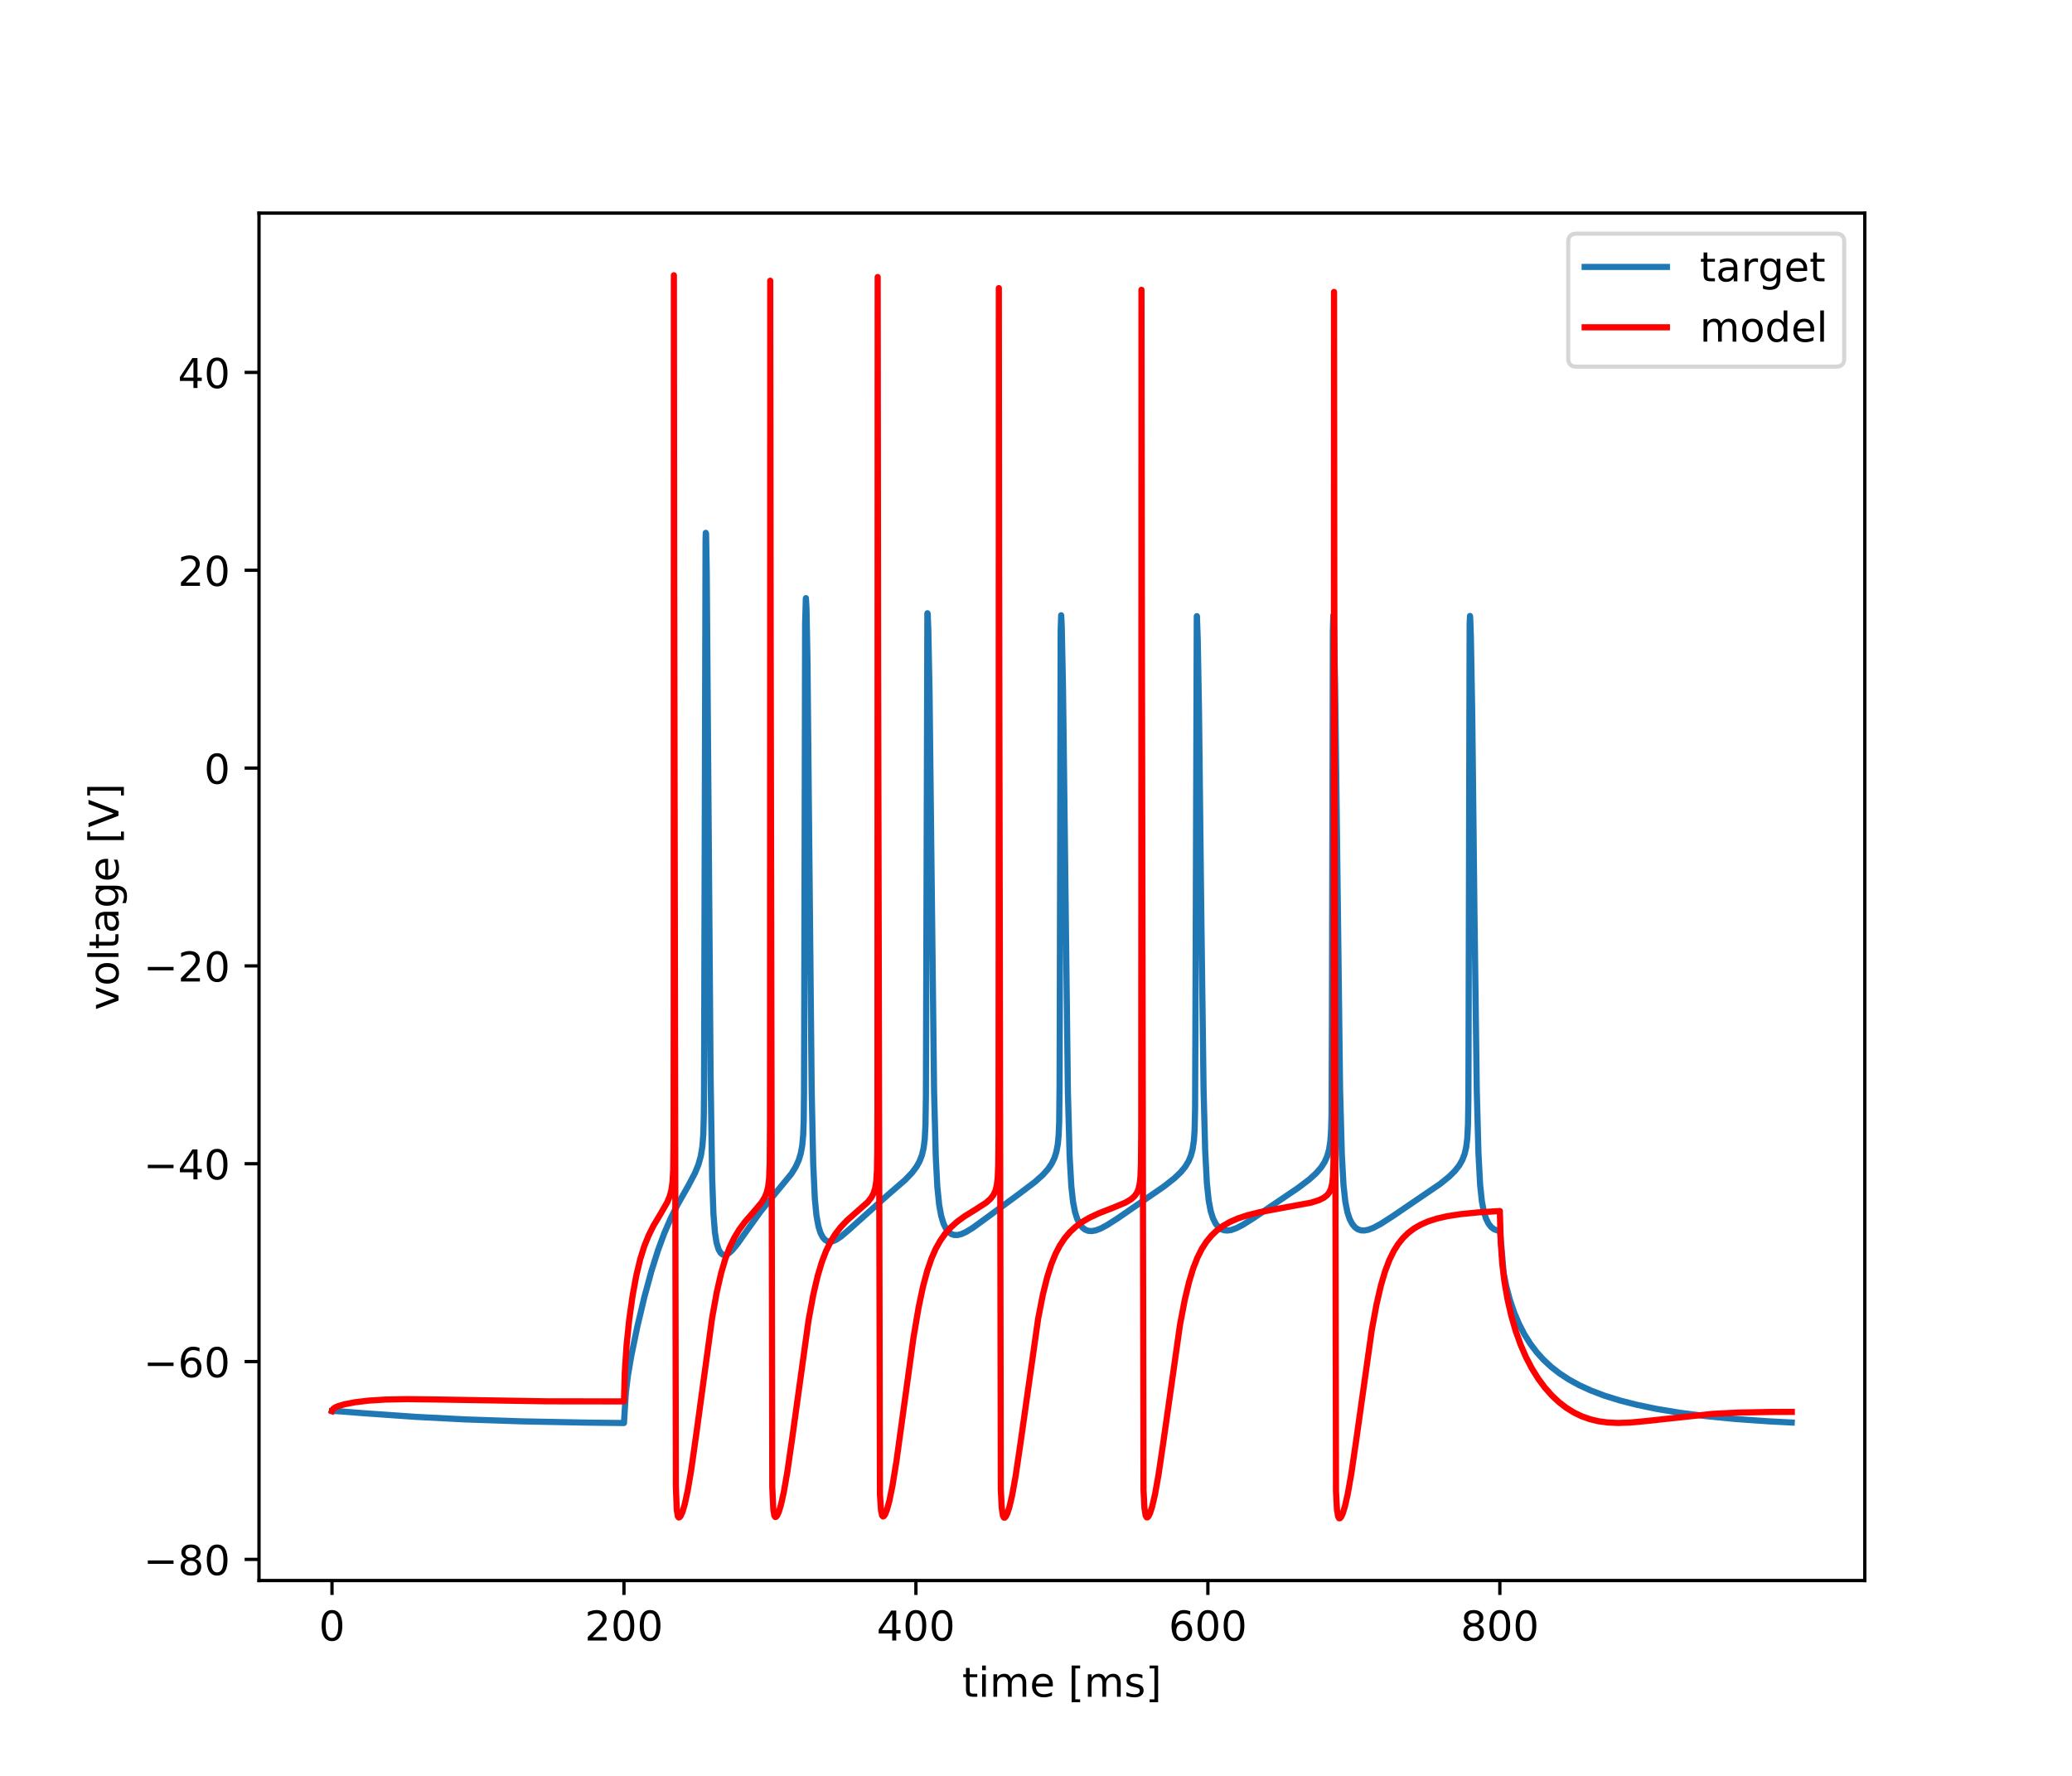<?xml version="1.0" encoding="utf-8" standalone="no"?>
<!DOCTYPE svg PUBLIC "-//W3C//DTD SVG 1.1//EN"
  "http://www.w3.org/Graphics/SVG/1.1/DTD/svg11.dtd">
<!-- Created with matplotlib (http://matplotlib.org/) -->
<svg height="432pt" version="1.1" viewBox="0 0 504 432" width="504pt" xmlns="http://www.w3.org/2000/svg" xmlns:xlink="http://www.w3.org/1999/xlink">
 <defs>
  <style type="text/css">
*{stroke-linecap:butt;stroke-linejoin:round;}
  </style>
 </defs>
 <g id="figure_1">
  <g id="patch_1">
   <path d="M 0 432 
L 504 432 
L 504 0 
L 0 0 
z
" style="fill:#ffffff;"/>
  </g>
  <g id="axes_1">
   <g id="patch_2">
    <path d="M 63 384.48 
L 453.6 384.48 
L 453.6 51.84 
L 63 51.84 
z
" style="fill:#ffffff;"/>
   </g>
   <g id="matplotlib.axis_1">
    <g id="xtick_1">
     <g id="line2d_1">
      <defs>
       <path d="M 0 0 
L 0 3.5 
" id="mc203e626d0" style="stroke:#000000;stroke-width:0.8;"/>
      </defs>
      <g>
       <use style="stroke:#000000;stroke-width:0.8;" x="80.755" xlink:href="#mc203e626d0" y="384.48"/>
      </g>
     </g>
     <g id="text_1">
      <!-- 0 -->
      <defs>
       <path d="M 31.781 66.406 
Q 24.172 66.406 20.328 58.906 
Q 16.5 51.422 16.5 36.375 
Q 16.5 21.391 20.328 13.891 
Q 24.172 6.391 31.781 6.391 
Q 39.453 6.391 43.281 13.891 
Q 47.125 21.391 47.125 36.375 
Q 47.125 51.422 43.281 58.906 
Q 39.453 66.406 31.781 66.406 
z
M 31.781 74.219 
Q 44.047 74.219 50.516 64.516 
Q 56.984 54.828 56.984 36.375 
Q 56.984 17.969 50.516 8.266 
Q 44.047 -1.422 31.781 -1.422 
Q 19.531 -1.422 13.062 8.266 
Q 6.594 17.969 6.594 36.375 
Q 6.594 54.828 13.062 64.516 
Q 19.531 74.219 31.781 74.219 
z
" id="DejaVuSans-30"/>
      </defs>
      <g transform="translate(77.573 399.078)scale(0.1 -0.1)">
       <use xlink:href="#DejaVuSans-30"/>
      </g>
     </g>
    </g>
    <g id="xtick_2">
     <g id="line2d_2">
      <g>
       <use style="stroke:#000000;stroke-width:0.8;" x="151.773" xlink:href="#mc203e626d0" y="384.48"/>
      </g>
     </g>
     <g id="text_2">
      <!-- 200 -->
      <defs>
       <path d="M 19.188 8.297 
L 53.609 8.297 
L 53.609 0 
L 7.328 0 
L 7.328 8.297 
Q 12.938 14.109 22.625 23.891 
Q 32.328 33.688 34.812 36.531 
Q 39.547 41.844 41.422 45.531 
Q 43.312 49.219 43.312 52.781 
Q 43.312 58.594 39.234 62.25 
Q 35.156 65.922 28.609 65.922 
Q 23.969 65.922 18.812 64.312 
Q 13.672 62.703 7.812 59.422 
L 7.812 69.391 
Q 13.766 71.781 18.938 73 
Q 24.125 74.219 28.422 74.219 
Q 39.75 74.219 46.484 68.547 
Q 53.219 62.891 53.219 53.422 
Q 53.219 48.922 51.531 44.891 
Q 49.859 40.875 45.406 35.406 
Q 44.188 33.984 37.641 27.219 
Q 31.109 20.453 19.188 8.297 
z
" id="DejaVuSans-32"/>
      </defs>
      <g transform="translate(142.229 399.078)scale(0.1 -0.1)">
       <use xlink:href="#DejaVuSans-32"/>
       <use x="63.623" xlink:href="#DejaVuSans-30"/>
       <use x="127.246" xlink:href="#DejaVuSans-30"/>
      </g>
     </g>
    </g>
    <g id="xtick_3">
     <g id="line2d_3">
      <g>
       <use style="stroke:#000000;stroke-width:0.8;" x="222.791" xlink:href="#mc203e626d0" y="384.48"/>
      </g>
     </g>
     <g id="text_3">
      <!-- 400 -->
      <defs>
       <path d="M 37.797 64.312 
L 12.891 25.391 
L 37.797 25.391 
z
M 35.203 72.906 
L 47.609 72.906 
L 47.609 25.391 
L 58.016 25.391 
L 58.016 17.188 
L 47.609 17.188 
L 47.609 0 
L 37.797 0 
L 37.797 17.188 
L 4.891 17.188 
L 4.891 26.703 
z
" id="DejaVuSans-34"/>
      </defs>
      <g transform="translate(213.247 399.078)scale(0.1 -0.1)">
       <use xlink:href="#DejaVuSans-34"/>
       <use x="63.623" xlink:href="#DejaVuSans-30"/>
       <use x="127.246" xlink:href="#DejaVuSans-30"/>
      </g>
     </g>
    </g>
    <g id="xtick_4">
     <g id="line2d_4">
      <g>
       <use style="stroke:#000000;stroke-width:0.8;" x="293.809" xlink:href="#mc203e626d0" y="384.48"/>
      </g>
     </g>
     <g id="text_4">
      <!-- 600 -->
      <defs>
       <path d="M 33.016 40.375 
Q 26.375 40.375 22.484 35.828 
Q 18.609 31.297 18.609 23.391 
Q 18.609 15.531 22.484 10.953 
Q 26.375 6.391 33.016 6.391 
Q 39.656 6.391 43.531 10.953 
Q 47.406 15.531 47.406 23.391 
Q 47.406 31.297 43.531 35.828 
Q 39.656 40.375 33.016 40.375 
z
M 52.594 71.297 
L 52.594 62.312 
Q 48.875 64.062 45.094 64.984 
Q 41.312 65.922 37.594 65.922 
Q 27.828 65.922 22.672 59.328 
Q 17.531 52.734 16.797 39.406 
Q 19.672 43.656 24.016 45.922 
Q 28.375 48.188 33.594 48.188 
Q 44.578 48.188 50.953 41.516 
Q 57.328 34.859 57.328 23.391 
Q 57.328 12.156 50.688 5.359 
Q 44.047 -1.422 33.016 -1.422 
Q 20.359 -1.422 13.672 8.266 
Q 6.984 17.969 6.984 36.375 
Q 6.984 53.656 15.188 63.938 
Q 23.391 74.219 37.203 74.219 
Q 40.922 74.219 44.703 73.484 
Q 48.484 72.75 52.594 71.297 
z
" id="DejaVuSans-36"/>
      </defs>
      <g transform="translate(284.265 399.078)scale(0.1 -0.1)">
       <use xlink:href="#DejaVuSans-36"/>
       <use x="63.623" xlink:href="#DejaVuSans-30"/>
       <use x="127.246" xlink:href="#DejaVuSans-30"/>
      </g>
     </g>
    </g>
    <g id="xtick_5">
     <g id="line2d_5">
      <g>
       <use style="stroke:#000000;stroke-width:0.8;" x="364.827" xlink:href="#mc203e626d0" y="384.48"/>
      </g>
     </g>
     <g id="text_5">
      <!-- 800 -->
      <defs>
       <path d="M 31.781 34.625 
Q 24.75 34.625 20.719 30.859 
Q 16.703 27.094 16.703 20.516 
Q 16.703 13.922 20.719 10.156 
Q 24.75 6.391 31.781 6.391 
Q 38.812 6.391 42.859 10.172 
Q 46.922 13.969 46.922 20.516 
Q 46.922 27.094 42.891 30.859 
Q 38.875 34.625 31.781 34.625 
z
M 21.922 38.812 
Q 15.578 40.375 12.031 44.719 
Q 8.5 49.078 8.5 55.328 
Q 8.5 64.062 14.719 69.141 
Q 20.953 74.219 31.781 74.219 
Q 42.672 74.219 48.875 69.141 
Q 55.078 64.062 55.078 55.328 
Q 55.078 49.078 51.531 44.719 
Q 48 40.375 41.703 38.812 
Q 48.828 37.156 52.797 32.312 
Q 56.781 27.484 56.781 20.516 
Q 56.781 9.906 50.312 4.234 
Q 43.844 -1.422 31.781 -1.422 
Q 19.734 -1.422 13.25 4.234 
Q 6.781 9.906 6.781 20.516 
Q 6.781 27.484 10.781 32.312 
Q 14.797 37.156 21.922 38.812 
z
M 18.312 54.391 
Q 18.312 48.734 21.844 45.562 
Q 25.391 42.391 31.781 42.391 
Q 38.141 42.391 41.719 45.562 
Q 45.312 48.734 45.312 54.391 
Q 45.312 60.062 41.719 63.234 
Q 38.141 66.406 31.781 66.406 
Q 25.391 66.406 21.844 63.234 
Q 18.312 60.062 18.312 54.391 
z
" id="DejaVuSans-38"/>
      </defs>
      <g transform="translate(355.284 399.078)scale(0.1 -0.1)">
       <use xlink:href="#DejaVuSans-38"/>
       <use x="63.623" xlink:href="#DejaVuSans-30"/>
       <use x="127.246" xlink:href="#DejaVuSans-30"/>
      </g>
     </g>
    </g>
    <g id="text_6">
     <!-- time [ms] -->
     <defs>
      <path d="M 18.312 70.219 
L 18.312 54.688 
L 36.812 54.688 
L 36.812 47.703 
L 18.312 47.703 
L 18.312 18.016 
Q 18.312 11.328 20.141 9.422 
Q 21.969 7.516 27.594 7.516 
L 36.812 7.516 
L 36.812 0 
L 27.594 0 
Q 17.188 0 13.234 3.875 
Q 9.281 7.766 9.281 18.016 
L 9.281 47.703 
L 2.688 47.703 
L 2.688 54.688 
L 9.281 54.688 
L 9.281 70.219 
z
" id="DejaVuSans-74"/>
      <path d="M 9.422 54.688 
L 18.406 54.688 
L 18.406 0 
L 9.422 0 
z
M 9.422 75.984 
L 18.406 75.984 
L 18.406 64.594 
L 9.422 64.594 
z
" id="DejaVuSans-69"/>
      <path d="M 52 44.188 
Q 55.375 50.25 60.062 53.125 
Q 64.75 56 71.094 56 
Q 79.641 56 84.281 50.016 
Q 88.922 44.047 88.922 33.016 
L 88.922 0 
L 79.891 0 
L 79.891 32.719 
Q 79.891 40.578 77.094 44.375 
Q 74.312 48.188 68.609 48.188 
Q 61.625 48.188 57.562 43.547 
Q 53.516 38.922 53.516 30.906 
L 53.516 0 
L 44.484 0 
L 44.484 32.719 
Q 44.484 40.625 41.703 44.406 
Q 38.922 48.188 33.109 48.188 
Q 26.219 48.188 22.156 43.531 
Q 18.109 38.875 18.109 30.906 
L 18.109 0 
L 9.078 0 
L 9.078 54.688 
L 18.109 54.688 
L 18.109 46.188 
Q 21.188 51.219 25.484 53.609 
Q 29.781 56 35.688 56 
Q 41.656 56 45.828 52.969 
Q 50 49.953 52 44.188 
z
" id="DejaVuSans-6d"/>
      <path d="M 56.203 29.594 
L 56.203 25.203 
L 14.891 25.203 
Q 15.484 15.922 20.484 11.062 
Q 25.484 6.203 34.422 6.203 
Q 39.594 6.203 44.453 7.469 
Q 49.312 8.734 54.109 11.281 
L 54.109 2.781 
Q 49.266 0.734 44.188 -0.344 
Q 39.109 -1.422 33.891 -1.422 
Q 20.797 -1.422 13.156 6.188 
Q 5.516 13.812 5.516 26.812 
Q 5.516 40.234 12.766 48.109 
Q 20.016 56 32.328 56 
Q 43.359 56 49.781 48.891 
Q 56.203 41.797 56.203 29.594 
z
M 47.219 32.234 
Q 47.125 39.594 43.094 43.984 
Q 39.062 48.391 32.422 48.391 
Q 24.906 48.391 20.391 44.141 
Q 15.875 39.891 15.188 32.172 
z
" id="DejaVuSans-65"/>
      <path id="DejaVuSans-20"/>
      <path d="M 8.594 75.984 
L 29.297 75.984 
L 29.297 69 
L 17.578 69 
L 17.578 -6.203 
L 29.297 -6.203 
L 29.297 -13.188 
L 8.594 -13.188 
z
" id="DejaVuSans-5b"/>
      <path d="M 44.281 53.078 
L 44.281 44.578 
Q 40.484 46.531 36.375 47.5 
Q 32.281 48.484 27.875 48.484 
Q 21.188 48.484 17.844 46.438 
Q 14.5 44.391 14.5 40.281 
Q 14.5 37.156 16.891 35.375 
Q 19.281 33.594 26.516 31.984 
L 29.594 31.297 
Q 39.156 29.25 43.188 25.516 
Q 47.219 21.781 47.219 15.094 
Q 47.219 7.469 41.188 3.016 
Q 35.156 -1.422 24.609 -1.422 
Q 20.219 -1.422 15.453 -0.562 
Q 10.688 0.297 5.422 2 
L 5.422 11.281 
Q 10.406 8.688 15.234 7.391 
Q 20.062 6.109 24.812 6.109 
Q 31.156 6.109 34.562 8.281 
Q 37.984 10.453 37.984 14.406 
Q 37.984 18.062 35.516 20.016 
Q 33.062 21.969 24.703 23.781 
L 21.578 24.516 
Q 13.234 26.266 9.516 29.906 
Q 5.812 33.547 5.812 39.891 
Q 5.812 47.609 11.281 51.797 
Q 16.75 56 26.812 56 
Q 31.781 56 36.172 55.266 
Q 40.578 54.547 44.281 53.078 
z
" id="DejaVuSans-73"/>
      <path d="M 30.422 75.984 
L 30.422 -13.188 
L 9.719 -13.188 
L 9.719 -6.203 
L 21.391 -6.203 
L 21.391 69 
L 9.719 69 
L 9.719 75.984 
z
" id="DejaVuSans-5d"/>
     </defs>
     <g transform="translate(234.038 412.757)scale(0.1 -0.1)">
      <use xlink:href="#DejaVuSans-74"/>
      <use x="39.209" xlink:href="#DejaVuSans-69"/>
      <use x="66.992" xlink:href="#DejaVuSans-6d"/>
      <use x="164.404" xlink:href="#DejaVuSans-65"/>
      <use x="225.928" xlink:href="#DejaVuSans-20"/>
      <use x="257.715" xlink:href="#DejaVuSans-5b"/>
      <use x="296.729" xlink:href="#DejaVuSans-6d"/>
      <use x="394.141" xlink:href="#DejaVuSans-73"/>
      <use x="446.24" xlink:href="#DejaVuSans-5d"/>
     </g>
    </g>
   </g>
   <g id="matplotlib.axis_2">
    <g id="ytick_1">
     <g id="line2d_6">
      <defs>
       <path d="M 0 0 
L -3.5 0 
" id="m5d1e3faf59" style="stroke:#000000;stroke-width:0.8;"/>
      </defs>
      <g>
       <use style="stroke:#000000;stroke-width:0.8;" x="63" xlink:href="#m5d1e3faf59" y="379.339"/>
      </g>
     </g>
     <g id="text_7">
      <!-- −80 -->
      <defs>
       <path d="M 10.594 35.5 
L 73.188 35.5 
L 73.188 27.203 
L 10.594 27.203 
z
" id="DejaVuSans-2212"/>
      </defs>
      <g transform="translate(34.895 383.138)scale(0.1 -0.1)">
       <use xlink:href="#DejaVuSans-2212"/>
       <use x="83.789" xlink:href="#DejaVuSans-38"/>
       <use x="147.412" xlink:href="#DejaVuSans-30"/>
      </g>
     </g>
    </g>
    <g id="ytick_2">
     <g id="line2d_7">
      <g>
       <use style="stroke:#000000;stroke-width:0.8;" x="63" xlink:href="#m5d1e3faf59" y="331.214"/>
      </g>
     </g>
     <g id="text_8">
      <!-- −60 -->
      <g transform="translate(34.895 335.014)scale(0.1 -0.1)">
       <use xlink:href="#DejaVuSans-2212"/>
       <use x="83.789" xlink:href="#DejaVuSans-36"/>
       <use x="147.412" xlink:href="#DejaVuSans-30"/>
      </g>
     </g>
    </g>
    <g id="ytick_3">
     <g id="line2d_8">
      <g>
       <use style="stroke:#000000;stroke-width:0.8;" x="63" xlink:href="#m5d1e3faf59" y="283.09"/>
      </g>
     </g>
     <g id="text_9">
      <!-- −40 -->
      <g transform="translate(34.895 286.89)scale(0.1 -0.1)">
       <use xlink:href="#DejaVuSans-2212"/>
       <use x="83.789" xlink:href="#DejaVuSans-34"/>
       <use x="147.412" xlink:href="#DejaVuSans-30"/>
      </g>
     </g>
    </g>
    <g id="ytick_4">
     <g id="line2d_9">
      <g>
       <use style="stroke:#000000;stroke-width:0.8;" x="63" xlink:href="#m5d1e3faf59" y="234.966"/>
      </g>
     </g>
     <g id="text_10">
      <!-- −20 -->
      <g transform="translate(34.895 238.765)scale(0.1 -0.1)">
       <use xlink:href="#DejaVuSans-2212"/>
       <use x="83.789" xlink:href="#DejaVuSans-32"/>
       <use x="147.412" xlink:href="#DejaVuSans-30"/>
      </g>
     </g>
    </g>
    <g id="ytick_5">
     <g id="line2d_10">
      <g>
       <use style="stroke:#000000;stroke-width:0.8;" x="63" xlink:href="#m5d1e3faf59" y="186.842"/>
      </g>
     </g>
     <g id="text_11">
      <!-- 0 -->
      <g transform="translate(49.638 190.641)scale(0.1 -0.1)">
       <use xlink:href="#DejaVuSans-30"/>
      </g>
     </g>
    </g>
    <g id="ytick_6">
     <g id="line2d_11">
      <g>
       <use style="stroke:#000000;stroke-width:0.8;" x="63" xlink:href="#m5d1e3faf59" y="138.718"/>
      </g>
     </g>
     <g id="text_12">
      <!-- 20 -->
      <g transform="translate(43.275 142.517)scale(0.1 -0.1)">
       <use xlink:href="#DejaVuSans-32"/>
       <use x="63.623" xlink:href="#DejaVuSans-30"/>
      </g>
     </g>
    </g>
    <g id="ytick_7">
     <g id="line2d_12">
      <g>
       <use style="stroke:#000000;stroke-width:0.8;" x="63" xlink:href="#m5d1e3faf59" y="90.594"/>
      </g>
     </g>
     <g id="text_13">
      <!-- 40 -->
      <g transform="translate(43.275 94.393)scale(0.1 -0.1)">
       <use xlink:href="#DejaVuSans-34"/>
       <use x="63.623" xlink:href="#DejaVuSans-30"/>
      </g>
     </g>
    </g>
    <g id="text_14">
     <!-- voltage [V] -->
     <defs>
      <path d="M 2.984 54.688 
L 12.5 54.688 
L 29.594 8.797 
L 46.688 54.688 
L 56.203 54.688 
L 35.688 0 
L 23.484 0 
z
" id="DejaVuSans-76"/>
      <path d="M 30.609 48.391 
Q 23.391 48.391 19.188 42.75 
Q 14.984 37.109 14.984 27.297 
Q 14.984 17.484 19.156 11.844 
Q 23.344 6.203 30.609 6.203 
Q 37.797 6.203 41.984 11.859 
Q 46.188 17.531 46.188 27.297 
Q 46.188 37.016 41.984 42.703 
Q 37.797 48.391 30.609 48.391 
z
M 30.609 56 
Q 42.328 56 49.016 48.375 
Q 55.719 40.766 55.719 27.297 
Q 55.719 13.875 49.016 6.219 
Q 42.328 -1.422 30.609 -1.422 
Q 18.844 -1.422 12.172 6.219 
Q 5.516 13.875 5.516 27.297 
Q 5.516 40.766 12.172 48.375 
Q 18.844 56 30.609 56 
z
" id="DejaVuSans-6f"/>
      <path d="M 9.422 75.984 
L 18.406 75.984 
L 18.406 0 
L 9.422 0 
z
" id="DejaVuSans-6c"/>
      <path d="M 34.281 27.484 
Q 23.391 27.484 19.188 25 
Q 14.984 22.516 14.984 16.5 
Q 14.984 11.719 18.141 8.906 
Q 21.297 6.109 26.703 6.109 
Q 34.188 6.109 38.703 11.406 
Q 43.219 16.703 43.219 25.484 
L 43.219 27.484 
z
M 52.203 31.203 
L 52.203 0 
L 43.219 0 
L 43.219 8.297 
Q 40.141 3.328 35.547 0.953 
Q 30.953 -1.422 24.312 -1.422 
Q 15.922 -1.422 10.953 3.297 
Q 6 8.016 6 15.922 
Q 6 25.141 12.172 29.828 
Q 18.359 34.516 30.609 34.516 
L 43.219 34.516 
L 43.219 35.406 
Q 43.219 41.609 39.141 45 
Q 35.062 48.391 27.688 48.391 
Q 23 48.391 18.547 47.266 
Q 14.109 46.141 10.016 43.891 
L 10.016 52.203 
Q 14.938 54.109 19.578 55.047 
Q 24.219 56 28.609 56 
Q 40.484 56 46.344 49.844 
Q 52.203 43.703 52.203 31.203 
z
" id="DejaVuSans-61"/>
      <path d="M 45.406 27.984 
Q 45.406 37.75 41.375 43.109 
Q 37.359 48.484 30.078 48.484 
Q 22.859 48.484 18.828 43.109 
Q 14.797 37.75 14.797 27.984 
Q 14.797 18.266 18.828 12.891 
Q 22.859 7.516 30.078 7.516 
Q 37.359 7.516 41.375 12.891 
Q 45.406 18.266 45.406 27.984 
z
M 54.391 6.781 
Q 54.391 -7.172 48.188 -13.984 
Q 42 -20.797 29.203 -20.797 
Q 24.469 -20.797 20.266 -20.094 
Q 16.062 -19.391 12.109 -17.922 
L 12.109 -9.188 
Q 16.062 -11.328 19.922 -12.344 
Q 23.781 -13.375 27.781 -13.375 
Q 36.625 -13.375 41.016 -8.766 
Q 45.406 -4.156 45.406 5.172 
L 45.406 9.625 
Q 42.625 4.781 38.281 2.391 
Q 33.938 0 27.875 0 
Q 17.828 0 11.672 7.656 
Q 5.516 15.328 5.516 27.984 
Q 5.516 40.672 11.672 48.328 
Q 17.828 56 27.875 56 
Q 33.938 56 38.281 53.609 
Q 42.625 51.219 45.406 46.391 
L 45.406 54.688 
L 54.391 54.688 
z
" id="DejaVuSans-67"/>
      <path d="M 28.609 0 
L 0.781 72.906 
L 11.078 72.906 
L 34.188 11.531 
L 57.328 72.906 
L 67.578 72.906 
L 39.797 0 
z
" id="DejaVuSans-56"/>
     </defs>
     <g transform="translate(28.816 245.754)rotate(-90)scale(0.1 -0.1)">
      <use xlink:href="#DejaVuSans-76"/>
      <use x="59.18" xlink:href="#DejaVuSans-6f"/>
      <use x="120.361" xlink:href="#DejaVuSans-6c"/>
      <use x="148.145" xlink:href="#DejaVuSans-74"/>
      <use x="187.354" xlink:href="#DejaVuSans-61"/>
      <use x="248.633" xlink:href="#DejaVuSans-67"/>
      <use x="312.109" xlink:href="#DejaVuSans-65"/>
      <use x="373.633" xlink:href="#DejaVuSans-20"/>
      <use x="405.42" xlink:href="#DejaVuSans-5b"/>
      <use x="444.434" xlink:href="#DejaVuSans-56"/>
      <use x="512.842" xlink:href="#DejaVuSans-5d"/>
     </g>
    </g>
   </g>
   <g id="line2d_13">
    <path clip-path="url(#p183b747da6)" d="M 80.755 343.245 
L 81.926 343.267 
L 88.709 343.794 
L 101.297 344.676 
L 113.423 345.295 
L 126.934 345.756 
L 142.824 346.067 
L 151.773 346.164 
L 151.862 344.714 
L 152.234 338.806 
L 152.731 334.67 
L 153.566 329.784 
L 155.004 322.82 
L 156.726 315.565 
L 158.431 309.302 
L 160.046 304.173 
L 161.609 299.932 
L 163.189 296.28 
L 164.893 292.903 
L 167.503 288.299 
L 169.066 285.322 
L 169.9 283.256 
L 170.468 281.212 
L 170.841 278.935 
L 171.072 275.997 
L 171.196 271.501 
L 171.249 265.739 
L 171.622 131.297 
L 171.676 129.618 
L 171.747 129.791 
L 171.906 138.994 
L 172.19 176.788 
L 172.847 261.644 
L 173.22 286.398 
L 173.54 295.276 
L 173.913 299.905 
L 174.303 302.327 
L 174.783 303.913 
L 175.244 304.734 
L 175.724 305.158 
L 176.221 305.284 
L 176.771 305.16 
L 177.393 304.781 
L 178.209 304.015 
L 179.417 302.541 
L 181.725 299.273 
L 184.974 294.761 
L 187.637 291.462 
L 192.519 285.523 
L 193.567 283.811 
L 194.295 282.192 
L 194.792 280.549 
L 195.129 278.717 
L 195.378 276.025 
L 195.502 272.577 
L 195.573 265.955 
L 195.626 246.243 
L 195.84 151.723 
L 196.017 145.532 
L 196.035 145.502 
L 196.177 148.184 
L 196.408 160.432 
L 196.745 195.438 
L 197.437 265.433 
L 197.81 283.173 
L 198.201 291.581 
L 198.591 295.623 
L 199.071 298.275 
L 199.55 299.83 
L 200.101 300.928 
L 200.686 301.608 
L 201.255 301.945 
L 201.858 302.054 
L 202.586 301.939 
L 203.456 301.553 
L 204.575 300.798 
L 206.244 299.38 
L 216.204 290.462 
L 220.181 287.022 
L 221.832 285.296 
L 222.933 283.828 
L 223.679 282.49 
L 224.247 281.016 
L 224.655 279.312 
L 224.939 277.082 
L 225.117 273.621 
L 225.223 266.613 
L 225.578 149.258 
L 225.596 149.172 
L 225.649 149.3 
L 225.809 153.23 
L 226.111 168.881 
L 226.484 202.342 
L 227.212 265.652 
L 227.62 281.42 
L 227.993 288.616 
L 228.437 293.033 
L 228.934 295.762 
L 229.502 297.634 
L 230.124 298.91 
L 230.763 299.72 
L 231.42 300.197 
L 232.13 300.426 
L 232.929 300.43 
L 233.852 300.2 
L 235.024 299.667 
L 236.675 298.647 
L 239.533 296.571 
L 247.718 290.555 
L 251.749 287.513 
L 253.666 285.795 
L 254.944 284.36 
L 255.85 283.014 
L 256.507 281.634 
L 256.968 280.159 
L 257.306 278.315 
L 257.519 276.001 
L 257.643 272.777 
L 257.732 264.124 
L 257.767 252.867 
L 257.998 153.449 
L 258.122 149.669 
L 258.158 150.105 
L 258.264 152.6 
L 258.566 167.236 
L 258.957 199.064 
L 259.756 265.531 
L 260.182 281.26 
L 260.59 288.532 
L 261.016 292.395 
L 261.496 294.848 
L 262.028 296.528 
L 262.668 297.81 
L 263.342 298.654 
L 263.999 299.145 
L 264.727 299.416 
L 265.562 299.474 
L 266.52 299.305 
L 267.728 298.852 
L 269.343 297.99 
L 271.971 296.297 
L 283.156 288.594 
L 285.66 286.626 
L 287.222 285.134 
L 288.323 283.788 
L 289.122 282.462 
L 289.69 281.098 
L 290.098 279.559 
L 290.4 277.503 
L 290.578 274.962 
L 290.702 269.588 
L 290.773 250.074 
L 291.11 149.91 
L 291.128 149.879 
L 291.146 149.928 
L 291.341 155.605 
L 291.643 172.579 
L 292.176 219.876 
L 292.762 265.166 
L 293.152 279.91 
L 293.561 287.75 
L 294.004 292.011 
L 294.502 294.629 
L 295.052 296.377 
L 295.691 297.658 
L 296.366 298.504 
L 297.04 299.008 
L 297.786 299.284 
L 298.585 299.345 
L 299.526 299.194 
L 300.769 298.745 
L 302.367 297.915 
L 304.977 296.269 
L 315.683 289.021 
L 318.47 286.916 
L 320.157 285.382 
L 321.329 284.032 
L 322.199 282.684 
L 322.82 281.293 
L 323.282 279.643 
L 323.583 277.693 
L 323.761 275.348 
L 323.885 271.384 
L 323.974 250.234 
L 324.205 153.726 
L 324.311 149.723 
L 324.347 150.066 
L 324.453 152.231 
L 324.755 166.636 
L 325.164 199.378 
L 325.963 265.037 
L 326.389 280.827 
L 326.797 288.263 
L 327.241 292.326 
L 327.738 294.836 
L 328.306 296.558 
L 328.928 297.747 
L 329.602 298.556 
L 330.277 299.035 
L 331.04 299.293 
L 331.839 299.333 
L 332.851 299.144 
L 334.112 298.661 
L 335.852 297.726 
L 338.657 295.928 
L 350.286 288.013 
L 352.488 286.236 
L 353.926 284.81 
L 354.956 283.488 
L 355.701 282.173 
L 356.252 280.735 
L 356.625 279.165 
L 356.909 276.919 
L 357.086 273.324 
L 357.175 267.102 
L 357.211 256.963 
L 357.477 151.883 
L 357.566 149.84 
L 357.619 150.26 
L 357.779 154.956 
L 358.116 174.059 
L 358.649 221.778 
L 359.217 265.345 
L 359.625 280.633 
L 360.034 288.239 
L 360.46 292.255 
L 360.939 294.763 
L 361.472 296.451 
L 362.093 297.695 
L 362.75 298.522 
L 363.46 299.047 
L 364.206 299.312 
L 364.881 299.509 
L 365.751 309.658 
L 366.39 312.899 
L 367.26 316.178 
L 368.289 319.223 
L 369.479 322.048 
L 370.775 324.555 
L 372.213 326.849 
L 373.758 328.896 
L 375.462 330.784 
L 377.326 332.515 
L 379.368 334.106 
L 381.659 335.602 
L 384.197 336.989 
L 387.074 338.299 
L 390.287 339.513 
L 393.962 340.66 
L 398.153 341.732 
L 402.982 342.734 
L 408.521 343.652 
L 414.86 344.473 
L 422.068 345.179 
L 430.342 345.761 
L 435.828 346.04 
L 435.828 346.04 
" style="fill:none;stroke:#1f77b4;stroke-linecap:square;stroke-width:1.5;"/>
   </g>
   <g id="line2d_14">
    <path clip-path="url(#p183b747da6)" d="M 80.755 343.246 
L 80.95 342.822 
L 81.394 342.446 
L 82.246 342.056 
L 83.862 341.589 
L 86.347 341.112 
L 89.614 340.719 
L 93.715 340.458 
L 99.006 340.356 
L 106.889 340.451 
L 132.864 340.884 
L 151.773 340.909 
L 151.986 333.656 
L 152.412 327.221 
L 153.051 321.031 
L 153.886 315.113 
L 154.791 310.211 
L 155.732 306.305 
L 156.708 303.185 
L 157.756 300.57 
L 158.963 298.156 
L 160.632 295.358 
L 162.283 292.505 
L 162.923 290.956 
L 163.331 289.389 
L 163.597 287.432 
L 163.757 284.45 
L 163.846 277.113 
L 163.881 244.637 
L 163.917 66.96 
L 163.988 136.251 
L 164.396 361.637 
L 164.627 367.302 
L 164.876 368.853 
L 165.106 369.141 
L 165.319 369.07 
L 165.604 368.703 
L 166.012 367.773 
L 166.562 365.916 
L 167.255 362.744 
L 168.125 357.65 
L 169.332 349.111 
L 173.238 320.456 
L 174.374 314.222 
L 175.422 309.668 
L 176.434 306.227 
L 177.464 303.489 
L 178.564 301.185 
L 179.772 299.171 
L 181.174 297.265 
L 183.109 295.042 
L 185.222 292.556 
L 186.003 291.29 
L 186.518 290.031 
L 186.856 288.618 
L 187.087 286.62 
L 187.229 283.027 
L 187.3 272.901 
L 187.335 144.787 
L 187.353 68.288 
L 187.442 145.404 
L 187.85 361.754 
L 188.099 367.132 
L 188.347 368.682 
L 188.578 369.024 
L 188.773 368.984 
L 189.04 368.666 
L 189.43 367.813 
L 189.963 366.073 
L 190.655 362.98 
L 191.525 357.984 
L 192.715 349.724 
L 196.674 321.176 
L 197.828 314.95 
L 198.876 310.463 
L 199.888 307.063 
L 200.917 304.359 
L 202 302.128 
L 203.172 300.22 
L 204.468 298.53 
L 205.977 296.93 
L 207.966 295.165 
L 211.037 292.459 
L 211.907 291.363 
L 212.476 290.294 
L 212.866 289.073 
L 213.132 287.466 
L 213.31 284.777 
L 213.399 279.86 
L 213.434 270.342 
L 213.488 67.387 
L 213.594 161.622 
L 214.038 363.571 
L 214.304 367.463 
L 214.571 368.68 
L 214.801 368.901 
L 215.014 368.794 
L 215.316 368.341 
L 215.76 367.213 
L 216.346 365.055 
L 217.092 361.391 
L 218.05 355.476 
L 219.506 344.909 
L 222.169 325.565 
L 223.43 318.125 
L 224.513 312.992 
L 225.543 309.143 
L 226.555 306.186 
L 227.602 303.794 
L 228.703 301.821 
L 229.91 300.111 
L 231.242 298.613 
L 232.769 297.235 
L 234.598 295.894 
L 237.279 294.236 
L 239.871 292.565 
L 240.936 291.618 
L 241.628 290.713 
L 242.108 289.713 
L 242.445 288.454 
L 242.676 286.619 
L 242.818 283.38 
L 242.889 275.811 
L 242.925 223.684 
L 242.96 70.087 
L 243.031 140.432 
L 243.439 362.291 
L 243.67 366.866 
L 243.954 368.707 
L 244.203 369.174 
L 244.398 369.178 
L 244.647 368.926 
L 245.02 368.178 
L 245.534 366.587 
L 246.191 363.782 
L 247.026 359.176 
L 248.162 351.521 
L 252.53 320.729 
L 253.666 314.94 
L 254.714 310.719 
L 255.726 307.531 
L 256.755 305.001 
L 257.821 302.957 
L 258.957 301.243 
L 260.2 299.766 
L 261.585 298.465 
L 263.147 297.305 
L 264.976 296.228 
L 267.231 295.168 
L 270.764 293.788 
L 273.764 292.535 
L 275.096 291.748 
L 275.948 290.996 
L 276.516 290.209 
L 276.925 289.265 
L 277.209 288.058 
L 277.404 286.288 
L 277.528 283.167 
L 277.599 274.393 
L 277.635 187.515 
L 277.652 70.498 
L 277.741 142.507 
L 278.15 362.42 
L 278.38 366.879 
L 278.664 368.648 
L 278.913 369.106 
L 279.126 369.106 
L 279.375 368.843 
L 279.747 368.081 
L 280.262 366.476 
L 280.937 363.571 
L 281.789 358.827 
L 282.961 350.902 
L 287.027 322.272 
L 288.181 316.225 
L 289.228 311.856 
L 290.24 308.542 
L 291.27 305.913 
L 292.335 303.796 
L 293.454 302.061 
L 294.661 300.593 
L 295.993 299.325 
L 297.467 298.229 
L 299.135 297.267 
L 301.088 296.404 
L 303.414 295.626 
L 306.326 294.897 
L 310.427 294.118 
L 318.843 292.572 
L 320.796 291.961 
L 322.003 291.367 
L 322.802 290.739 
L 323.353 290.032 
L 323.743 289.174 
L 324.027 288.014 
L 324.223 286.293 
L 324.347 283.266 
L 324.418 275.149 
L 324.453 207.742 
L 324.489 71.022 
L 324.56 141.274 
L 324.968 362.687 
L 325.199 367.151 
L 325.483 368.907 
L 325.732 369.334 
L 325.945 369.322 
L 326.211 369.025 
L 326.602 368.196 
L 327.134 366.487 
L 327.827 363.437 
L 328.697 358.508 
L 329.904 350.245 
L 333.668 323.593 
L 334.84 317.265 
L 335.905 312.674 
L 336.917 309.247 
L 337.929 306.572 
L 338.977 304.415 
L 340.077 302.65 
L 341.249 301.181 
L 342.528 299.93 
L 343.948 298.852 
L 345.546 297.922 
L 347.375 297.12 
L 349.505 296.433 
L 352.08 295.845 
L 355.311 295.347 
L 359.607 294.923 
L 364.827 294.59 
L 365.04 302.046 
L 365.413 307.353 
L 365.946 311.769 
L 366.692 316.06 
L 367.615 320.082 
L 368.698 323.813 
L 369.905 327.184 
L 371.219 330.207 
L 372.639 332.927 
L 374.166 335.376 
L 375.782 337.551 
L 377.469 339.452 
L 379.208 341.084 
L 381.002 342.466 
L 382.848 343.61 
L 384.748 344.525 
L 386.719 345.226 
L 388.796 345.727 
L 391.033 346.033 
L 393.536 346.147 
L 396.484 346.05 
L 400.407 345.683 
L 416.671 343.928 
L 422.92 343.619 
L 430.679 343.471 
L 435.845 343.452 
L 435.845 343.452 
" style="fill:none;stroke:#ff0000;stroke-linecap:square;stroke-width:1.5;"/>
   </g>
   <g id="patch_3">
    <path d="M 63 384.48 
L 63 51.84 
" style="fill:none;stroke:#000000;stroke-linecap:square;stroke-linejoin:miter;stroke-width:0.8;"/>
   </g>
   <g id="patch_4">
    <path d="M 453.6 384.48 
L 453.6 51.84 
" style="fill:none;stroke:#000000;stroke-linecap:square;stroke-linejoin:miter;stroke-width:0.8;"/>
   </g>
   <g id="patch_5">
    <path d="M 63 384.48 
L 453.6 384.48 
" style="fill:none;stroke:#000000;stroke-linecap:square;stroke-linejoin:miter;stroke-width:0.8;"/>
   </g>
   <g id="patch_6">
    <path d="M 63 51.84 
L 453.6 51.84 
" style="fill:none;stroke:#000000;stroke-linecap:square;stroke-linejoin:miter;stroke-width:0.8;"/>
   </g>
   <g id="legend_1">
    <g id="patch_7">
     <path d="M 383.461 89.196 
L 446.6 89.196 
Q 448.6 89.196 448.6 87.196 
L 448.6 58.84 
Q 448.6 56.84 446.6 56.84 
L 383.461 56.84 
Q 381.461 56.84 381.461 58.84 
L 381.461 87.196 
Q 381.461 89.196 383.461 89.196 
z
" style="fill:#ffffff;opacity:0.8;stroke:#cccccc;stroke-linejoin:miter;"/>
    </g>
    <g id="line2d_15">
     <path d="M 385.461 64.938 
L 405.461 64.938 
" style="fill:none;stroke:#1f77b4;stroke-linecap:square;stroke-width:1.5;"/>
    </g>
    <g id="line2d_16"/>
    <g id="text_15">
     <!-- target -->
     <defs>
      <path d="M 41.109 46.297 
Q 39.594 47.172 37.812 47.578 
Q 36.031 48 33.891 48 
Q 26.266 48 22.188 43.047 
Q 18.109 38.094 18.109 28.812 
L 18.109 0 
L 9.078 0 
L 9.078 54.688 
L 18.109 54.688 
L 18.109 46.188 
Q 20.953 51.172 25.484 53.578 
Q 30.031 56 36.531 56 
Q 37.453 56 38.578 55.875 
Q 39.703 55.766 41.062 55.516 
z
" id="DejaVuSans-72"/>
     </defs>
     <g transform="translate(413.461 68.438)scale(0.1 -0.1)">
      <use xlink:href="#DejaVuSans-74"/>
      <use x="39.209" xlink:href="#DejaVuSans-61"/>
      <use x="100.488" xlink:href="#DejaVuSans-72"/>
      <use x="141.586" xlink:href="#DejaVuSans-67"/>
      <use x="205.062" xlink:href="#DejaVuSans-65"/>
      <use x="266.586" xlink:href="#DejaVuSans-74"/>
     </g>
    </g>
    <g id="line2d_17">
     <path d="M 385.461 79.617 
L 405.461 79.617 
" style="fill:none;stroke:#ff0000;stroke-linecap:square;stroke-width:1.5;"/>
    </g>
    <g id="line2d_18"/>
    <g id="text_16">
     <!-- model -->
     <defs>
      <path d="M 45.406 46.391 
L 45.406 75.984 
L 54.391 75.984 
L 54.391 0 
L 45.406 0 
L 45.406 8.203 
Q 42.578 3.328 38.25 0.953 
Q 33.938 -1.422 27.875 -1.422 
Q 17.969 -1.422 11.734 6.484 
Q 5.516 14.406 5.516 27.297 
Q 5.516 40.188 11.734 48.094 
Q 17.969 56 27.875 56 
Q 33.938 56 38.25 53.625 
Q 42.578 51.266 45.406 46.391 
z
M 14.797 27.297 
Q 14.797 17.391 18.875 11.75 
Q 22.953 6.109 30.078 6.109 
Q 37.203 6.109 41.297 11.75 
Q 45.406 17.391 45.406 27.297 
Q 45.406 37.203 41.297 42.844 
Q 37.203 48.484 30.078 48.484 
Q 22.953 48.484 18.875 42.844 
Q 14.797 37.203 14.797 27.297 
z
" id="DejaVuSans-64"/>
     </defs>
     <g transform="translate(413.461 83.117)scale(0.1 -0.1)">
      <use xlink:href="#DejaVuSans-6d"/>
      <use x="97.412" xlink:href="#DejaVuSans-6f"/>
      <use x="158.594" xlink:href="#DejaVuSans-64"/>
      <use x="222.07" xlink:href="#DejaVuSans-65"/>
      <use x="283.594" xlink:href="#DejaVuSans-6c"/>
     </g>
    </g>
   </g>
  </g>
 </g>
 <defs>
  <clipPath id="p183b747da6">
   <rect height="332.64" width="390.6" x="63" y="51.84"/>
  </clipPath>
 </defs>
</svg>
